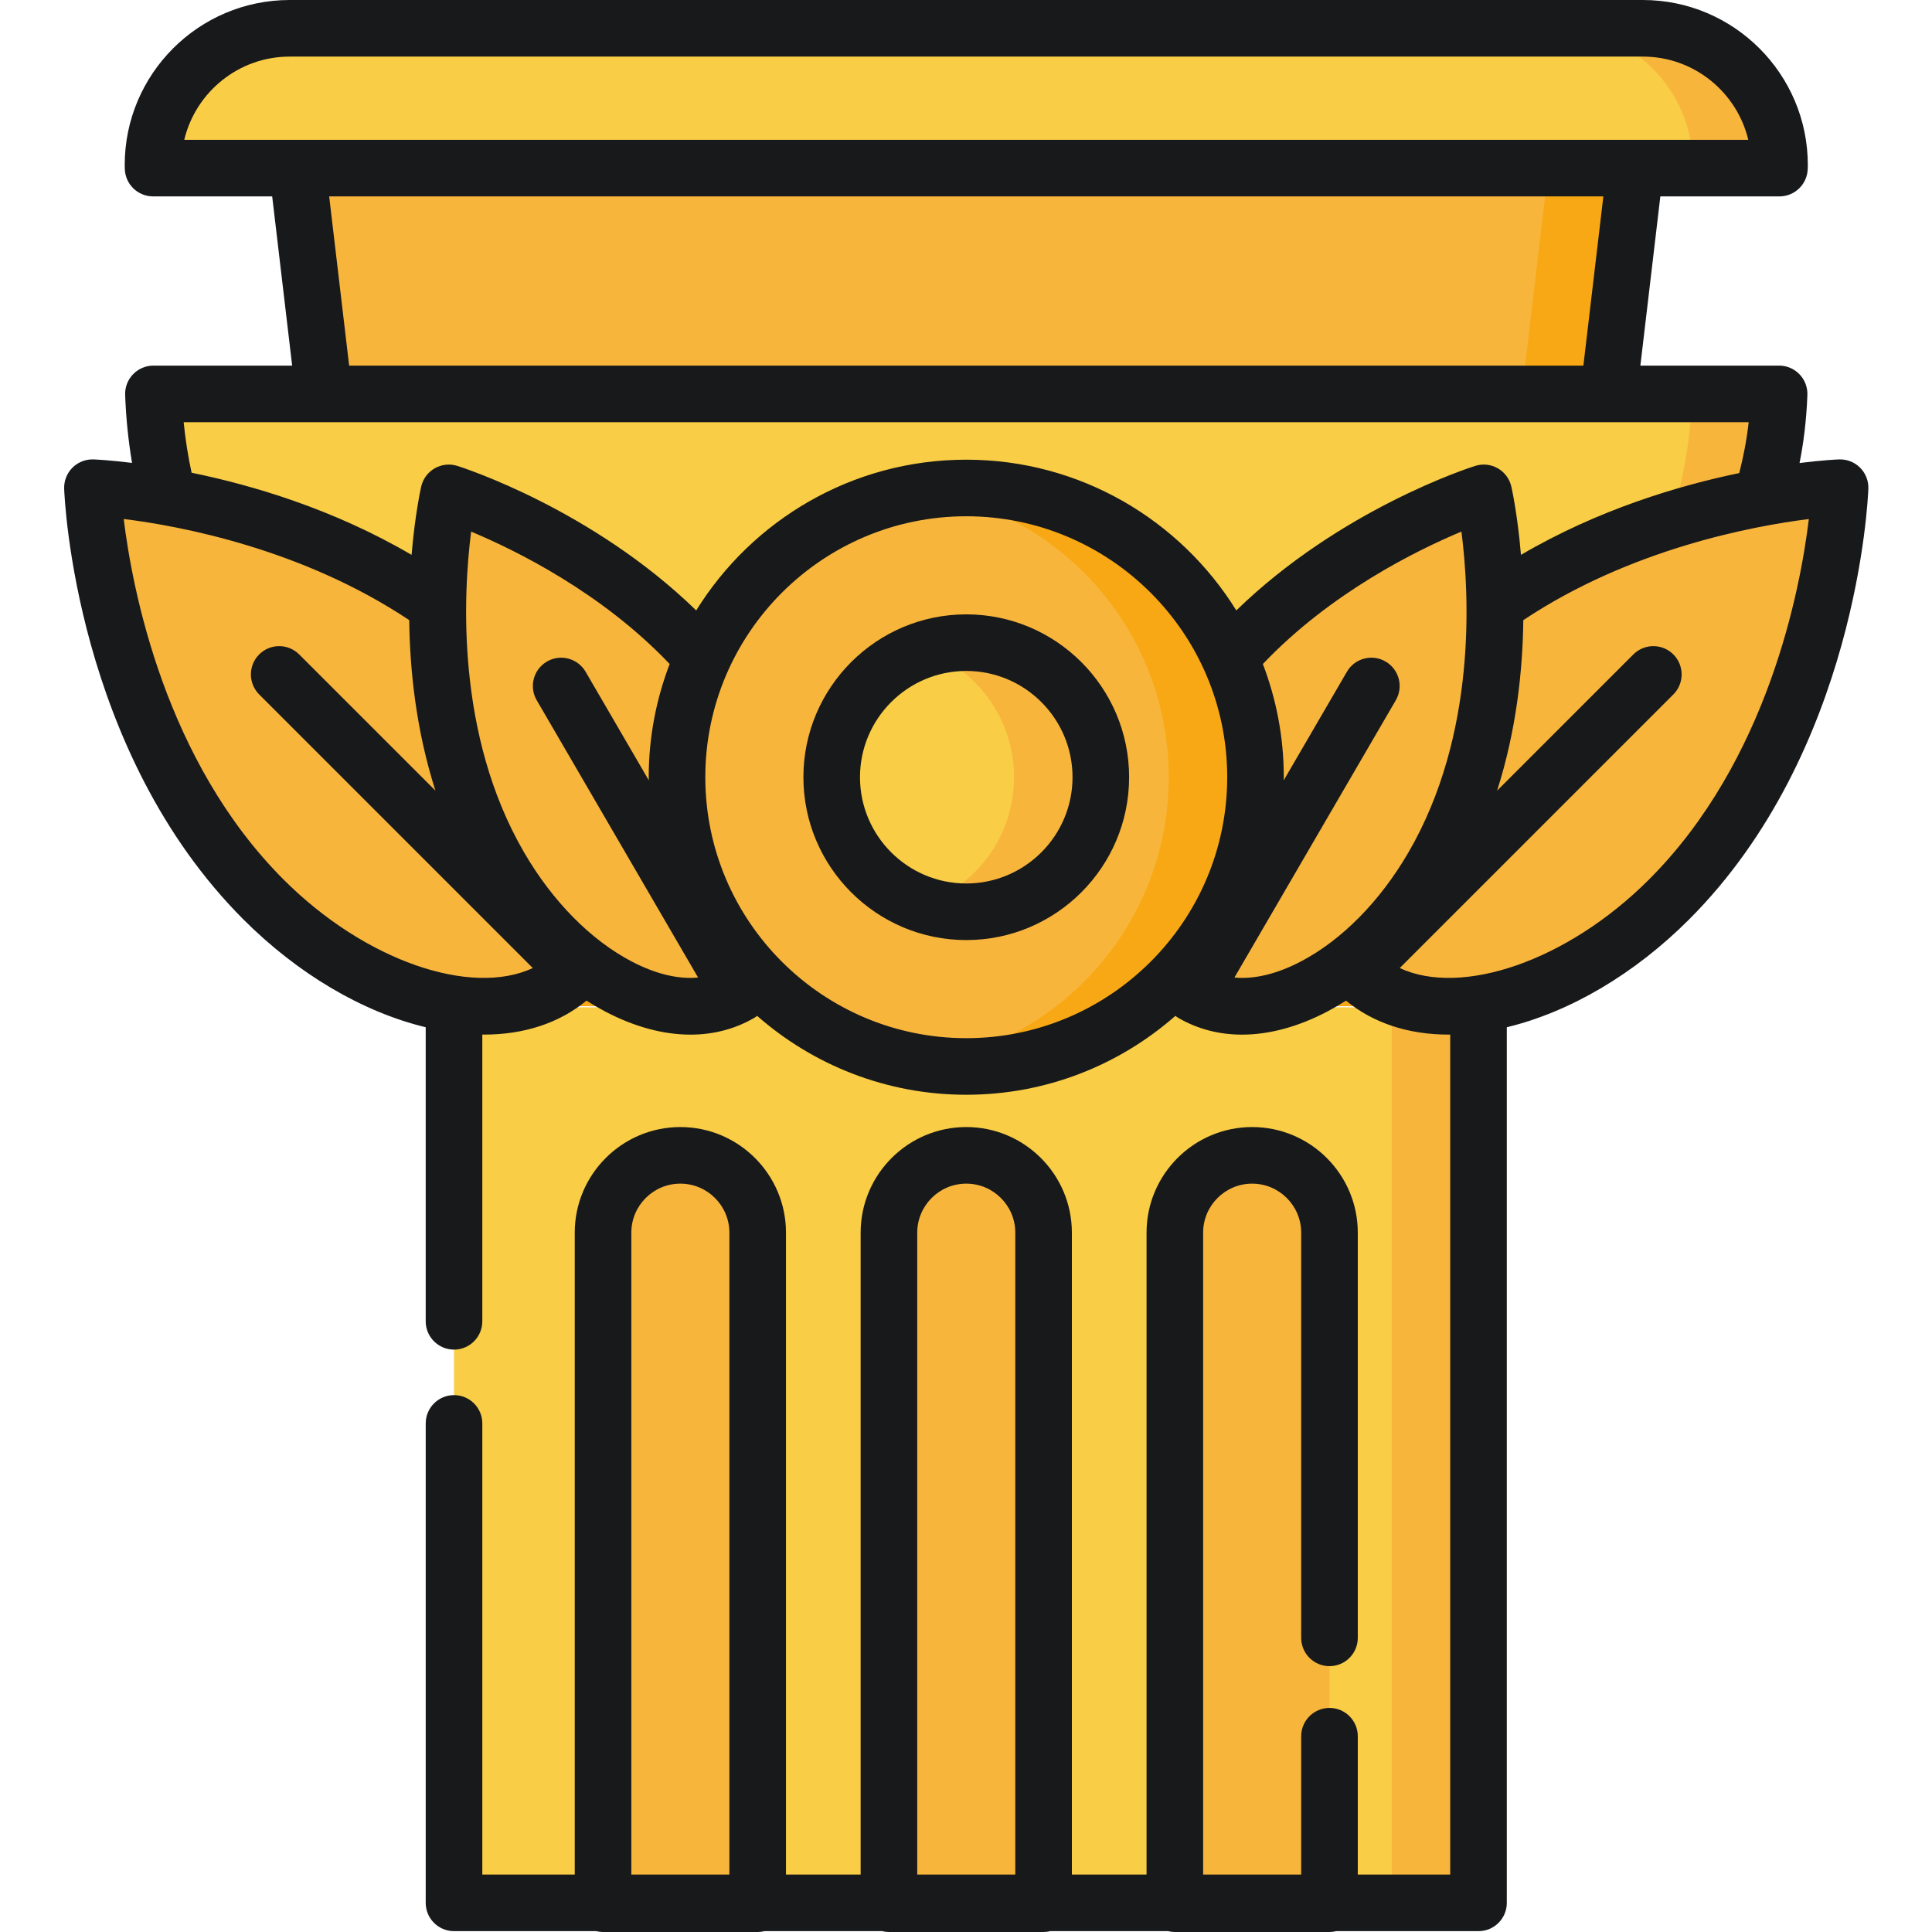 <svg height="512pt" viewBox="-17 0 512 512.001" width="512pt" xmlns="http://www.w3.org/2000/svg"><path d="m396.348 213.969h-314.555l-19.996-169.418h354.547zm0 0" fill="#f8b53c"/><path d="m393.348 44.551-19.996 169.418h22.996l19.996-169.418zm0 0" fill="#f8a814"/><path d="m454.57 44.551c.004-.277.02-.551.02-.828 0-19.922-16.301-36.223-36.223-36.223h-358.594c-19.926 0-36.227 16.301-36.227 36.223 0 .277.016.551.023.828zm0 0" fill="#f9cd45"/><path d="m418.367 7.5h-22.996c19.926 0 36.227 16.301 36.227 36.223 0 .277-.016.551-.023.828h22.996c.008-.277.023-.551.023-.828-.004-19.922-16.305-36.223-36.227-36.223zm0 0" fill="#f8b53c"/><path d="m23.656 104.387c1.371 36.711 17.086 65.922 36.117 65.922h358.594c19.027 0 34.742-29.211 36.113-65.922zm0 0" fill="#f9cd45"/><path d="m431.488 104.387c-1.371 36.711-17.086 65.922-36.117 65.922h22.996c19.031 0 34.746-29.211 36.117-65.922zm0 0" fill="#f8b53c"/><path d="m103.316 266.957h271.508v237.32h-271.508zm0 0" fill="#f9cd45"/><path d="m103.316 213.969h271.508v52.691h-271.508zm0 0" fill="#f8a814"/><g fill="#f8b53c"><path d="m351.828 266.957h22.996v237.32h-22.996zm0 0"/><path d="m183.793 504.5v-177.832c0-11.27-9.223-20.488-20.492-20.488s-20.492 9.219-20.492 20.488v177.836h40.984zm0 0"/><path d="m259.562 504.5v-177.832c0-11.27-9.223-20.488-20.492-20.488-11.27 0-20.492 9.219-20.492 20.488v177.836h40.984zm0 0"/><path d="m335.328 504.5v-177.832c0-11.27-9.219-20.488-20.492-20.488-11.27 0-20.488 9.219-20.488 20.488v177.836h40.98zm0 0"/><path d="m116.637 174.574c28.176 28.18 36.738 65.305 19.117 82.926-17.617 17.617-54.742 9.059-82.922-19.121-42.922-42.922-45.332-109.137-45.332-109.137s66.938 3.133 109.137 45.332zm0 0"/><path d="m181.406 191.293c16.961 29.141 15.938 61.363-2.285 71.965-18.223 10.605-46.742-4.426-63.703-33.566-25.832-44.391-13.488-99.078-13.488-99.078s54.078 17.035 79.477 60.68zm0 0"/><path d="m361.504 174.574c-28.18 28.18-36.738 65.305-19.121 82.926 17.621 17.617 54.746 9.059 82.922-19.121 42.926-42.922 45.336-109.137 45.336-109.137s-66.938 3.133-109.137 45.332zm0 0"/><path d="m296.73 191.293c-16.957 29.141-15.934 61.363 2.289 71.965 18.223 10.605 46.742-4.426 63.699-33.566 25.832-44.391 13.492-99.078 13.492-99.078s-54.082 17.035-79.48 60.68zm0 0"/><path d="m315.723 205.969c0 42.336-34.32 76.652-76.652 76.652-42.336 0-76.652-34.316-76.652-76.652 0-42.332 34.316-76.652 76.652-76.652 42.332 0 76.652 34.32 76.652 76.652zm0 0"/></g><path d="m239.07 129.316c-3.91 0-7.746.297-11.5.859 36.879 5.551 65.156 37.367 65.156 75.793s-28.277 70.246-65.156 75.793c3.754.562 7.59.859 11.5.859 42.332 0 76.652-34.316 76.652-76.652 0-42.332-34.32-76.652-76.652-76.652zm0 0" fill="#f8a814"/><path d="m274.73 205.969c0 19.695-15.965 35.66-35.66 35.66-19.695 0-35.66-15.965-35.66-35.66s15.965-35.66 35.66-35.66c19.695 0 35.66 15.965 35.66 35.66zm0 0" fill="#f9cd45"/><path d="m239.07 170.309c-4.023 0-7.891.68-11.5 1.906 14.051 4.785 24.164 18.086 24.164 33.754 0 15.672-10.109 28.969-24.164 33.758 3.609 1.227 7.477 1.902 11.5 1.902 19.695 0 35.66-15.965 35.66-35.66 0-19.691-15.965-35.66-35.66-35.66zm0 0" fill="#f8b53c"/><path d="m478.133 129.516c.078-2.086-.719-4.109-2.195-5.582s-3.496-2.266-5.586-2.184c-.551.02-4.367.191-10.453.953 1.023-5.16 1.816-11.016 2.078-18.035.074-2.035-.68-4.016-2.094-5.48-1.414-1.469-3.363-2.297-5.398-2.297h-36.77l5.293-44.844h31.562c4.078 0 7.41-3.262 7.496-7.34l.008-.211c.008-.258.016-.516.016-.773 0-24.109-19.613-43.723-43.723-43.723h-358.594c-24.109 0-43.723 19.613-43.723 43.723 0 .262.004.523.016.781l.008.219c.094 4.074 3.422 7.324 7.496 7.324h31.562l5.293 44.844h-36.77c-2.039 0-3.988.828-5.398 2.297-1.414 1.465-2.172 3.445-2.094 5.48.23 6.16.848 12.184 1.832 18.004-5.941-.734-9.664-.902-10.207-.922-2.082-.082-4.109.711-5.586 2.184s-2.273 3.496-2.199 5.582c.105 2.824 3.031 69.672 47.527 114.168 14.395 14.395 31.512 24.5 48.285 28.547v77.93c0 4.141 3.359 7.5 7.5 7.5s7.5-3.359 7.5-7.5v-75.996c.141.004.285.016.422.016 10.664 0 19.977-3.059 27.188-9 1.605 1.023 3.23 1.969 4.875 2.836 7.797 4.109 15.496 6.172 22.684 6.172 6.086 0 11.805-1.48 16.906-4.445.273-.16.523-.336.77-.52 14.812 12.992 34.203 20.898 55.41 20.898 21.211 0 40.598-7.902 55.41-20.898.242.184.496.359.77.52h.004c5.102 2.969 10.816 4.445 16.898 4.445 7.188 0 14.887-2.062 22.688-6.172 1.641-.867 3.266-1.812 4.871-2.836 7.211 5.941 16.523 9 27.188 9 .141 0 .285-.012.426-.016v222.613h-24.496v-36.66c0-4.141-3.359-7.5-7.5-7.5s-7.5 3.359-7.5 7.5v36.66h-25.984v-170.109c0-7.164 5.828-12.992 12.992-12.992 7.164 0 12.992 5.828 12.992 12.992v107.383c0 4.141 3.359 7.496 7.5 7.496s7.5-3.355 7.5-7.496v-107.383c0-15.434-12.559-27.988-27.992-27.988-15.43 0-27.988 12.555-27.988 27.988v170.109h-19.789v-170.109c0-15.434-12.559-27.988-27.988-27.988-15.434 0-27.992 12.555-27.992 27.988v170.109h-19.785v-170.109c0-15.434-12.559-27.988-27.992-27.988-15.434 0-27.988 12.555-27.988 27.988v170.109h-24.496v-119.559c0-4.141-3.359-7.5-7.5-7.5s-7.5 3.359-7.5 7.5v127.059c0 4.141 3.359 7.496 7.5 7.496h37.695c.578.145 1.176.227 1.797.227h40.984c.621 0 1.219-.082 1.797-.227h31.191c.578.145 1.176.227 1.797.227h40.98c.621 0 1.223-.082 1.797-.227h31.195c.574.145 1.176.227 1.797.227h40.98c.621 0 1.219-.082 1.797-.227h37.695c4.145 0 7.5-3.355 7.5-7.496v-232.047c16.777-4.047 33.895-14.156 48.289-28.551 44.496-44.492 47.422-111.34 47.523-114.164zm-252.055 197.152c0-7.164 5.828-12.992 12.992-12.992 7.164 0 12.992 5.828 12.992 12.992v170.109h-25.984zm-75.77 0c0-7.164 5.828-12.992 12.992-12.992 7.164 0 12.992 5.828 12.992 12.992v170.109h-25.984zm-90.535-311.672h358.594c13.543 0 24.93 9.422 27.945 22.055h-414.484c3.02-12.633 14.402-22.055 27.945-22.055zm10.461 37.051h337.672l-5.293 44.844h-327.086zm-38.562 59.84h414.746c-.543 4.867-1.406 9.156-2.496 13.48-16.047 3.32-37.324 9.652-57.852 21.68-.879-10.469-2.367-17.293-2.547-18.082-.461-2.047-1.758-3.805-3.574-4.852-1.816-1.047-3.992-1.281-5.992-.652-1.551.488-35.742 11.496-63.32 38.305-14.852-23.953-41.371-39.945-71.566-39.945-30.195 0-56.715 15.992-71.566 39.945-27.578-26.809-61.77-37.816-63.32-38.305-2-.629-4.172-.395-5.992.652-1.816 1.043-3.113 2.805-3.578 4.852-.176.789-1.664 7.613-2.543 18.082-20.715-12.137-42.195-18.473-58.297-21.77-.938-4.32-1.648-8.789-2.102-13.391zm26.465 121.191c-31.41-31.41-40.055-76.812-42.352-95.539 15.059 1.867 47.324 7.91 75.664 26.801.156 13.359 1.836 29.203 6.941 45.188l-36.102-36.098c-2.93-2.93-7.676-2.93-10.605 0-2.926 2.926-2.926 7.676 0 10.602l72.512 72.512c-16.344 7.621-44.387-1.793-66.059-23.465zm92.156 21.668c-10.805-5.691-20.887-15.93-28.391-28.828-18.148-31.184-16.148-68.496-14.047-85.035 11.941 4.992 34.668 16.199 52.613 35.086-3.574 9.324-5.551 19.434-5.551 30 0 .277.02.551.023.828l-16.746-28.773c-2.082-3.578-6.676-4.793-10.254-2.707-3.578 2.082-4.793 6.672-2.707 10.25l42.766 73.492c-5.254.5-11.309-.941-17.707-4.312zm88.777 20.379c-38.133 0-69.156-31.023-69.156-69.156s31.023-69.152 69.156-69.152c38.133 0 69.152 31.02 69.152 69.152s-31.02 69.156-69.152 69.156zm88.777-20.379c-6.398 3.371-12.457 4.812-17.711 4.312l42.77-73.492c2.082-3.578.871-8.168-2.711-10.254-3.582-2.082-8.168-.867-10.254 2.711l-16.742 28.773c0-.277.02-.551.02-.828 0-10.566-1.977-20.676-5.547-30 17.949-18.895 40.688-30.102 52.625-35.094 2.121 16.512 4.148 53.754-14.059 85.047-7.504 12.895-17.586 23.133-28.391 28.824zm26.098 1.797 72.512-72.508c2.926-2.93 2.926-7.676 0-10.605-2.93-2.93-7.676-2.93-10.605 0l-36.102 36.098c5.105-15.98 6.785-31.824 6.941-45.18 28.27-18.84 60.602-24.91 75.672-26.797-2.27 18.715-10.867 64.035-42.359 95.527-21.672 21.672-49.719 31.086-66.059 23.465zm0 0" fill="#18191b"/><path d="m239.07 162.812c-23.797 0-43.16 19.359-43.16 43.156 0 23.801 19.363 43.16 43.16 43.16 23.797 0 43.156-19.359 43.156-43.16 0-23.797-19.359-43.156-43.156-43.156zm0 71.32c-15.527 0-28.164-12.633-28.164-28.164 0-15.527 12.637-28.16 28.164-28.16 15.527 0 28.16 12.633 28.16 28.16s-12.633 28.164-28.16 28.164zm0 0" fill="#18191b"/></svg>